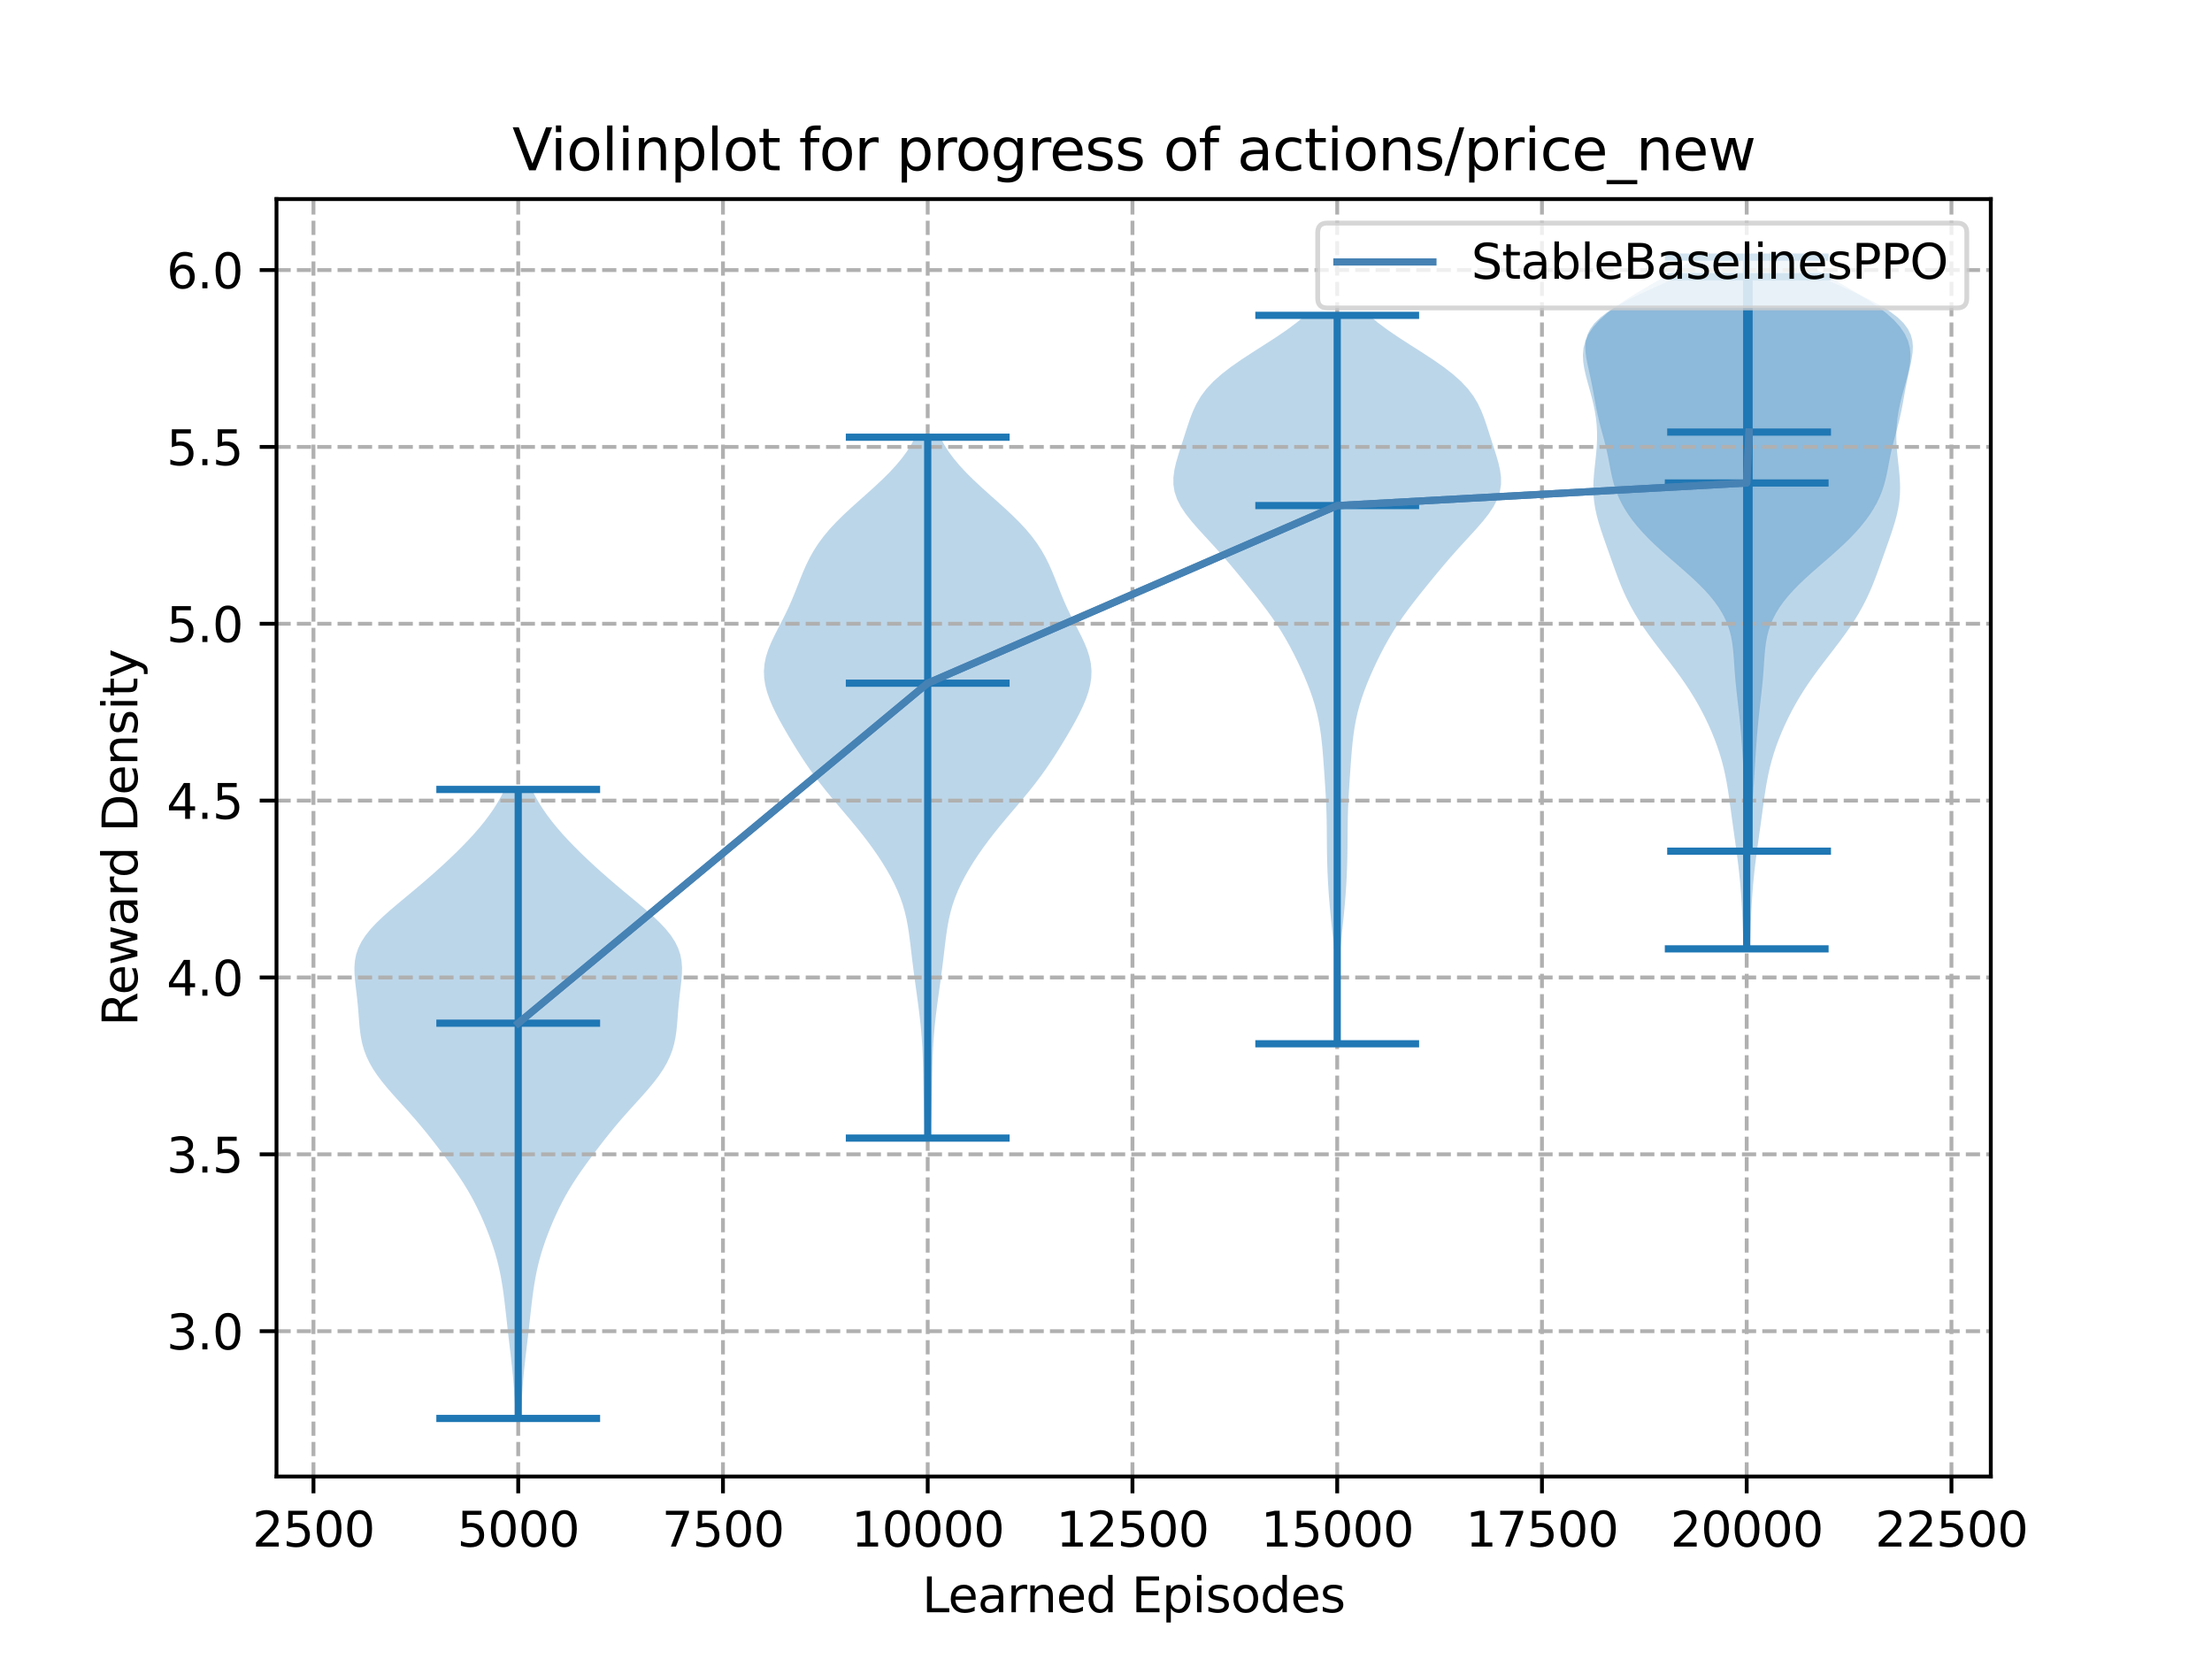 <?xml version="1.0" encoding="utf-8" standalone="no"?>
<!DOCTYPE svg PUBLIC "-//W3C//DTD SVG 1.1//EN"
  "http://www.w3.org/Graphics/SVG/1.1/DTD/svg11.dtd">
<svg xmlns:xlink="http://www.w3.org/1999/xlink" width="460.8pt" height="345.6pt" viewBox="0 0 460.8 345.6" xmlns="http://www.w3.org/2000/svg" version="1.1">
 <defs>
  <style type="text/css">*{stroke-linejoin: round; stroke-linecap: butt}</style>
 </defs>
 <g id="figure_1">
  <g id="patch_1">
   <path d="M 0 345.6 
L 460.8 345.6 
L 460.8 0 
L 0 0 
z
" style="fill: #ffffff"/>
  </g>
  <g id="axes_1">
   <g id="patch_2">
    <path d="M 57.6 307.584 
L 414.72 307.584 
L 414.72 41.472 
L 57.6 41.472 
z
" style="fill: #ffffff"/>
   </g>
   <g id="PolyCollection_1">
    <path d="M 108.473 295.488 
L 107.437 295.488 
L 107.367 294.164 
L 107.293 292.841 
L 107.215 291.517 
L 107.129 290.194 
L 107.033 288.87 
L 106.925 287.547 
L 106.805 286.223 
L 106.672 284.9 
L 106.529 283.576 
L 106.378 282.252 
L 106.223 280.929 
L 106.066 279.605 
L 105.911 278.282 
L 105.759 276.958 
L 105.609 275.635 
L 105.462 274.311 
L 105.315 272.988 
L 105.163 271.664 
L 105.002 270.34 
L 104.826 269.017 
L 104.629 267.693 
L 104.405 266.37 
L 104.149 265.046 
L 103.856 263.723 
L 103.523 262.399 
L 103.149 261.076 
L 102.734 259.752 
L 102.281 258.428 
L 101.792 257.105 
L 101.27 255.781 
L 100.715 254.458 
L 100.128 253.134 
L 99.505 251.811 
L 98.841 250.487 
L 98.131 249.164 
L 97.37 247.84 
L 96.558 246.516 
L 95.695 245.193 
L 94.789 243.869 
L 93.847 242.546 
L 92.878 241.222 
L 91.889 239.899 
L 90.881 238.575 
L 89.853 237.252 
L 88.798 235.928 
L 87.709 234.604 
L 86.584 233.281 
L 85.422 231.957 
L 84.232 230.634 
L 83.03 229.31 
L 81.84 227.987 
L 80.687 226.663 
L 79.599 225.34 
L 78.601 224.016 
L 77.715 222.692 
L 76.956 221.369 
L 76.328 220.045 
L 75.832 218.722 
L 75.457 217.398 
L 75.187 216.075 
L 74.997 214.751 
L 74.862 213.428 
L 74.756 212.104 
L 74.656 210.78 
L 74.544 209.457 
L 74.411 208.133 
L 74.259 206.81 
L 74.099 205.486 
L 73.954 204.163 
L 73.853 202.839 
L 73.833 201.516 
L 73.931 200.192 
L 74.185 198.868 
L 74.625 197.545 
L 75.269 196.221 
L 76.124 194.898 
L 77.181 193.574 
L 78.418 192.251 
L 79.801 190.927 
L 81.291 189.604 
L 82.849 188.28 
L 84.438 186.956 
L 86.029 185.633 
L 87.601 184.309 
L 89.143 182.986 
L 90.648 181.662 
L 92.113 180.339 
L 93.537 179.015 
L 94.917 177.692 
L 96.248 176.368 
L 97.526 175.044 
L 98.743 173.721 
L 99.893 172.397 
L 100.969 171.074 
L 101.965 169.75 
L 102.88 168.427 
L 103.71 167.103 
L 104.454 165.78 
L 105.112 164.456 
L 110.797 164.456 
L 110.797 164.456 
L 111.456 165.78 
L 112.2 167.103 
L 113.03 168.427 
L 113.944 169.75 
L 114.941 171.074 
L 116.017 172.397 
L 117.166 173.721 
L 118.384 175.044 
L 119.661 176.368 
L 120.993 177.692 
L 122.373 179.015 
L 123.796 180.339 
L 125.261 181.662 
L 126.766 182.986 
L 128.308 184.309 
L 129.881 185.633 
L 131.472 186.956 
L 133.061 188.28 
L 134.619 189.604 
L 136.109 190.927 
L 137.492 192.251 
L 138.729 193.574 
L 139.786 194.898 
L 140.641 196.221 
L 141.285 197.545 
L 141.724 198.868 
L 141.978 200.192 
L 142.077 201.516 
L 142.057 202.839 
L 141.956 204.163 
L 141.81 205.486 
L 141.651 206.81 
L 141.499 208.133 
L 141.366 209.457 
L 141.254 210.78 
L 141.153 212.104 
L 141.047 213.428 
L 140.913 214.751 
L 140.723 216.075 
L 140.452 217.398 
L 140.077 218.722 
L 139.581 220.045 
L 138.954 221.369 
L 138.194 222.692 
L 137.308 224.016 
L 136.311 225.34 
L 135.223 226.663 
L 134.07 227.987 
L 132.879 229.31 
L 131.678 230.634 
L 130.488 231.957 
L 129.326 233.281 
L 128.2 234.604 
L 127.112 235.928 
L 126.057 237.252 
L 125.028 238.575 
L 124.021 239.899 
L 123.031 241.222 
L 122.062 242.546 
L 121.121 243.869 
L 120.214 245.193 
L 119.352 246.516 
L 118.539 247.84 
L 117.779 249.164 
L 117.069 250.487 
L 116.405 251.811 
L 115.782 253.134 
L 115.194 254.458 
L 114.64 255.781 
L 114.117 257.105 
L 113.628 258.428 
L 113.175 259.752 
L 112.761 261.076 
L 112.387 262.399 
L 112.054 263.723 
L 111.76 265.046 
L 111.504 266.37 
L 111.28 267.693 
L 111.084 269.017 
L 110.908 270.34 
L 110.747 271.664 
L 110.595 272.988 
L 110.447 274.311 
L 110.3 275.635 
L 110.151 276.958 
L 109.999 278.282 
L 109.843 279.605 
L 109.687 280.929 
L 109.532 282.252 
L 109.381 283.576 
L 109.238 284.9 
L 109.105 286.223 
L 108.985 287.547 
L 108.877 288.87 
L 108.781 290.194 
L 108.695 291.517 
L 108.616 292.841 
L 108.543 294.164 
L 108.473 295.488 
z
" clip-path="url(#pe9485c3cca)" style="fill: #1f77b4; fill-opacity: 0.3"/>
   </g>
   <g id="PolyCollection_2">
    <path d="M 193.791 237.087 
L 192.729 237.087 
L 192.661 235.613 
L 192.597 234.138 
L 192.539 232.663 
L 192.488 231.188 
L 192.444 229.713 
L 192.408 228.238 
L 192.376 226.763 
L 192.349 225.288 
L 192.321 223.814 
L 192.29 222.339 
L 192.249 220.864 
L 192.195 219.389 
L 192.122 217.914 
L 192.029 216.439 
L 191.912 214.964 
L 191.773 213.489 
L 191.613 212.015 
L 191.436 210.54 
L 191.246 209.065 
L 191.047 207.59 
L 190.843 206.115 
L 190.64 204.64 
L 190.44 203.165 
L 190.248 201.69 
L 190.063 200.216 
L 189.886 198.741 
L 189.712 197.266 
L 189.531 195.791 
L 189.333 194.316 
L 189.102 192.841 
L 188.82 191.366 
L 188.473 189.891 
L 188.046 188.417 
L 187.533 186.942 
L 186.931 185.467 
L 186.243 183.992 
L 185.474 182.517 
L 184.632 181.042 
L 183.723 179.567 
L 182.753 178.092 
L 181.724 176.618 
L 180.638 175.143 
L 179.499 173.668 
L 178.313 172.193 
L 177.09 170.718 
L 175.843 169.243 
L 174.59 167.768 
L 173.348 166.293 
L 172.136 164.819 
L 170.967 163.344 
L 169.849 161.869 
L 168.785 160.394 
L 167.773 158.919 
L 166.805 157.444 
L 165.872 155.969 
L 164.968 154.494 
L 164.087 153.02 
L 163.232 151.545 
L 162.411 150.07 
L 161.636 148.595 
L 160.927 147.12 
L 160.304 145.645 
L 159.792 144.17 
L 159.413 142.695 
L 159.19 141.221 
L 159.138 139.746 
L 159.267 138.271 
L 159.573 136.796 
L 160.042 135.321 
L 160.645 133.846 
L 161.344 132.371 
L 162.095 130.896 
L 162.859 129.422 
L 163.601 127.947 
L 164.301 126.472 
L 164.952 124.997 
L 165.56 123.522 
L 166.142 122.047 
L 166.719 120.572 
L 167.319 119.097 
L 167.969 117.623 
L 168.698 116.148 
L 169.53 114.673 
L 170.485 113.198 
L 171.579 111.723 
L 172.814 110.248 
L 174.185 108.773 
L 175.675 107.299 
L 177.257 105.824 
L 178.896 104.349 
L 180.554 102.874 
L 182.19 101.399 
L 183.767 99.924 
L 185.252 98.449 
L 186.621 96.974 
L 187.853 95.5 
L 188.938 94.025 
L 189.871 92.55 
L 190.656 91.075 
L 195.864 91.075 
L 195.864 91.075 
L 196.649 92.55 
L 197.582 94.025 
L 198.667 95.5 
L 199.899 96.974 
L 201.268 98.449 
L 202.753 99.924 
L 204.33 101.399 
L 205.966 102.874 
L 207.624 104.349 
L 209.263 105.824 
L 210.845 107.299 
L 212.335 108.773 
L 213.706 110.248 
L 214.941 111.723 
L 216.035 113.198 
L 216.99 114.673 
L 217.822 116.148 
L 218.551 117.623 
L 219.201 119.097 
L 219.801 120.572 
L 220.378 122.047 
L 220.96 123.522 
L 221.568 124.997 
L 222.219 126.472 
L 222.919 127.947 
L 223.661 129.422 
L 224.425 130.896 
L 225.176 132.371 
L 225.875 133.846 
L 226.478 135.321 
L 226.947 136.796 
L 227.253 138.271 
L 227.382 139.746 
L 227.33 141.221 
L 227.107 142.695 
L 226.728 144.17 
L 226.216 145.645 
L 225.593 147.12 
L 224.884 148.595 
L 224.109 150.07 
L 223.288 151.545 
L 222.433 153.02 
L 221.552 154.494 
L 220.648 155.969 
L 219.715 157.444 
L 218.747 158.919 
L 217.735 160.394 
L 216.671 161.869 
L 215.553 163.344 
L 214.384 164.819 
L 213.172 166.293 
L 211.93 167.768 
L 210.677 169.243 
L 209.43 170.718 
L 208.207 172.193 
L 207.021 173.668 
L 205.882 175.143 
L 204.797 176.618 
L 203.767 178.092 
L 202.797 179.567 
L 201.888 181.042 
L 201.046 182.517 
L 200.277 183.992 
L 199.589 185.467 
L 198.987 186.942 
L 198.474 188.417 
L 198.047 189.891 
L 197.7 191.366 
L 197.418 192.841 
L 197.187 194.316 
L 196.989 195.791 
L 196.808 197.266 
L 196.634 198.741 
L 196.457 200.216 
L 196.272 201.69 
L 196.08 203.165 
L 195.88 204.64 
L 195.677 206.115 
L 195.473 207.59 
L 195.274 209.065 
L 195.084 210.54 
L 194.907 212.015 
L 194.747 213.489 
L 194.608 214.964 
L 194.491 216.439 
L 194.398 217.914 
L 194.325 219.389 
L 194.271 220.864 
L 194.231 222.339 
L 194.199 223.814 
L 194.171 225.288 
L 194.144 226.763 
L 194.113 228.238 
L 194.076 229.713 
L 194.032 231.188 
L 193.981 232.663 
L 193.923 234.138 
L 193.859 235.613 
L 193.791 237.087 
z
" clip-path="url(#pe9485c3cca)" style="fill: #1f77b4; fill-opacity: 0.3"/>
   </g>
   <g id="PolyCollection_3">
    <path d="M 278.978 217.437 
L 278.153 217.437 
L 278.147 215.904 
L 278.158 214.371 
L 278.184 212.839 
L 278.218 211.306 
L 278.253 209.773 
L 278.284 208.24 
L 278.301 206.708 
L 278.299 205.175 
L 278.272 203.642 
L 278.219 202.109 
L 278.137 200.576 
L 278.028 199.044 
L 277.897 197.511 
L 277.748 195.978 
L 277.588 194.445 
L 277.424 192.912 
L 277.264 191.38 
L 277.112 189.847 
L 276.972 188.314 
L 276.848 186.781 
L 276.739 185.249 
L 276.647 183.716 
L 276.57 182.183 
L 276.51 180.65 
L 276.465 179.117 
L 276.434 177.585 
L 276.415 176.052 
L 276.403 174.519 
L 276.392 172.986 
L 276.375 171.453 
L 276.345 169.921 
L 276.298 168.388 
L 276.233 166.855 
L 276.152 165.322 
L 276.058 163.789 
L 275.957 162.257 
L 275.852 160.724 
L 275.743 159.191 
L 275.628 157.658 
L 275.502 156.126 
L 275.353 154.593 
L 275.171 153.06 
L 274.945 151.527 
L 274.664 149.994 
L 274.322 148.462 
L 273.914 146.929 
L 273.44 145.396 
L 272.904 143.863 
L 272.312 142.33 
L 271.672 140.798 
L 270.99 139.265 
L 270.269 137.732 
L 269.511 136.199 
L 268.709 134.666 
L 267.858 133.134 
L 266.946 131.601 
L 265.969 130.068 
L 264.923 128.535 
L 263.813 127.003 
L 262.649 125.47 
L 261.446 123.937 
L 260.218 122.404 
L 258.973 120.871 
L 257.711 119.339 
L 256.429 117.806 
L 255.115 116.273 
L 253.763 114.74 
L 252.374 113.207 
L 250.963 111.675 
L 249.565 110.142 
L 248.23 108.609 
L 247.021 107.076 
L 245.997 105.544 
L 245.211 104.011 
L 244.691 102.478 
L 244.443 100.945 
L 244.443 99.412 
L 244.648 97.88 
L 245.001 96.347 
L 245.446 94.814 
L 245.933 93.281 
L 246.429 91.748 
L 246.92 90.216 
L 247.413 88.683 
L 247.935 87.15 
L 248.53 85.617 
L 249.255 84.084 
L 250.166 82.552 
L 251.317 81.019 
L 252.744 79.486 
L 254.457 77.953 
L 256.438 76.421 
L 258.638 74.888 
L 260.986 73.355 
L 263.392 71.822 
L 265.765 70.289 
L 268.021 68.757 
L 270.089 67.224 
L 271.92 65.691 
L 285.21 65.691 
L 285.21 65.691 
L 287.042 67.224 
L 289.11 68.757 
L 291.365 70.289 
L 293.738 71.822 
L 296.145 73.355 
L 298.492 74.888 
L 300.693 76.421 
L 302.673 77.953 
L 304.386 79.486 
L 305.813 81.019 
L 306.964 82.552 
L 307.876 84.084 
L 308.6 85.617 
L 309.196 87.15 
L 309.718 88.683 
L 310.211 90.216 
L 310.701 91.748 
L 311.197 93.281 
L 311.684 94.814 
L 312.129 96.347 
L 312.482 97.88 
L 312.687 99.412 
L 312.687 100.945 
L 312.439 102.478 
L 311.92 104.011 
L 311.133 105.544 
L 310.11 107.076 
L 308.9 108.609 
L 307.566 110.142 
L 306.168 111.675 
L 304.757 113.207 
L 303.367 114.74 
L 302.015 116.273 
L 300.701 117.806 
L 299.419 119.339 
L 298.158 120.871 
L 296.912 122.404 
L 295.684 123.937 
L 294.481 125.47 
L 293.318 127.003 
L 292.208 128.535 
L 291.162 130.068 
L 290.184 131.601 
L 289.273 133.134 
L 288.421 134.666 
L 287.62 136.199 
L 286.861 137.732 
L 286.141 139.265 
L 285.458 140.798 
L 284.818 142.33 
L 284.227 143.863 
L 283.691 145.396 
L 283.217 146.929 
L 282.809 148.462 
L 282.466 149.994 
L 282.185 151.527 
L 281.959 153.06 
L 281.777 154.593 
L 281.629 156.126 
L 281.502 157.658 
L 281.387 159.191 
L 281.279 160.724 
L 281.173 162.257 
L 281.072 163.789 
L 280.979 165.322 
L 280.897 166.855 
L 280.833 168.388 
L 280.786 169.921 
L 280.756 171.453 
L 280.738 172.986 
L 280.727 174.519 
L 280.715 176.052 
L 280.696 177.585 
L 280.666 179.117 
L 280.621 180.65 
L 280.56 182.183 
L 280.484 183.716 
L 280.391 185.249 
L 280.283 186.781 
L 280.158 188.314 
L 280.019 189.847 
L 279.867 191.38 
L 279.706 192.912 
L 279.542 194.445 
L 279.383 195.978 
L 279.234 197.511 
L 279.102 199.044 
L 278.994 200.576 
L 278.912 202.109 
L 278.858 203.642 
L 278.831 205.175 
L 278.829 206.708 
L 278.847 208.24 
L 278.877 209.773 
L 278.913 211.306 
L 278.947 212.839 
L 278.972 214.371 
L 278.983 215.904 
L 278.978 217.437 
z
" clip-path="url(#pe9485c3cca)" style="fill: #1f77b4; fill-opacity: 0.3"/>
   </g>
   <g id="PolyCollection_4">
    <path d="M 364.53 197.669 
L 363.211 197.669 
L 363.154 196.214 
L 363.1 194.758 
L 363.046 193.302 
L 362.989 191.847 
L 362.927 190.391 
L 362.856 188.936 
L 362.773 187.48 
L 362.675 186.025 
L 362.56 184.569 
L 362.428 183.114 
L 362.279 181.658 
L 362.113 180.202 
L 361.932 178.747 
L 361.74 177.291 
L 361.539 175.836 
L 361.335 174.38 
L 361.129 172.925 
L 360.927 171.469 
L 360.727 170.013 
L 360.53 168.558 
L 360.331 167.102 
L 360.124 165.647 
L 359.899 164.191 
L 359.647 162.736 
L 359.359 161.28 
L 359.027 159.824 
L 358.646 158.369 
L 358.211 156.913 
L 357.724 155.458 
L 357.184 154.002 
L 356.593 152.547 
L 355.953 151.091 
L 355.264 149.635 
L 354.524 148.18 
L 353.732 146.724 
L 352.884 145.269 
L 351.979 143.813 
L 351.015 142.358 
L 349.998 140.902 
L 348.934 139.446 
L 347.835 137.991 
L 346.716 136.535 
L 345.595 135.08 
L 344.491 133.624 
L 343.42 132.169 
L 342.399 130.713 
L 341.439 129.258 
L 340.548 127.802 
L 339.73 126.346 
L 338.983 124.891 
L 338.303 123.435 
L 337.681 121.98 
L 337.105 120.524 
L 336.562 119.069 
L 336.037 117.613 
L 335.521 116.157 
L 335.005 114.702 
L 334.489 113.246 
L 333.98 111.791 
L 333.489 110.335 
L 333.036 108.88 
L 332.639 107.424 
L 332.318 105.968 
L 332.087 104.513 
L 331.953 103.057 
L 331.915 101.602 
L 331.959 100.146 
L 332.067 98.691 
L 332.214 97.235 
L 332.375 95.779 
L 332.522 94.324 
L 332.635 92.868 
L 332.695 91.413 
L 332.69 89.957 
L 332.611 88.502 
L 332.455 87.046 
L 332.224 85.59 
L 331.924 84.135 
L 331.567 82.679 
L 331.172 81.224 
L 330.763 79.768 
L 330.374 78.313 
L 330.044 76.857 
L 329.819 75.402 
L 329.748 73.946 
L 329.88 72.49 
L 330.258 71.035 
L 330.922 69.579 
L 331.897 68.124 
L 333.196 66.668 
L 334.812 65.213 
L 336.723 63.757 
L 338.887 62.301 
L 341.245 60.846 
L 343.728 59.39 
L 346.26 57.935 
L 348.762 56.479 
L 351.162 55.024 
L 353.397 53.568 
L 374.343 53.568 
L 374.343 53.568 
L 376.579 55.024 
L 378.979 56.479 
L 381.481 57.935 
L 384.013 59.39 
L 386.496 60.846 
L 388.854 62.301 
L 391.018 63.757 
L 392.929 65.213 
L 394.545 66.668 
L 395.844 68.124 
L 396.819 69.579 
L 397.483 71.035 
L 397.861 72.49 
L 397.993 73.946 
L 397.921 75.402 
L 397.697 76.857 
L 397.367 78.313 
L 396.978 79.768 
L 396.569 81.224 
L 396.173 82.679 
L 395.816 84.135 
L 395.517 85.59 
L 395.286 87.046 
L 395.13 88.502 
L 395.051 89.957 
L 395.045 91.413 
L 395.106 92.868 
L 395.218 94.324 
L 395.366 95.779 
L 395.527 97.235 
L 395.674 98.691 
L 395.782 100.146 
L 395.826 101.602 
L 395.787 103.057 
L 395.654 104.513 
L 395.423 105.968 
L 395.102 107.424 
L 394.705 108.88 
L 394.251 110.335 
L 393.761 111.791 
L 393.251 113.246 
L 392.736 114.702 
L 392.22 116.157 
L 391.704 117.613 
L 391.179 119.069 
L 390.636 120.524 
L 390.06 121.98 
L 389.438 123.435 
L 388.758 124.891 
L 388.011 126.346 
L 387.193 127.802 
L 386.302 129.258 
L 385.342 130.713 
L 384.321 132.169 
L 383.25 133.624 
L 382.146 135.08 
L 381.025 136.535 
L 379.906 137.991 
L 378.807 139.446 
L 377.743 140.902 
L 376.726 142.358 
L 375.762 143.813 
L 374.857 145.269 
L 374.009 146.724 
L 373.217 148.18 
L 372.477 149.635 
L 371.788 151.091 
L 371.148 152.547 
L 370.557 154.002 
L 370.017 155.458 
L 369.529 156.913 
L 369.095 158.369 
L 368.713 159.824 
L 368.382 161.28 
L 368.094 162.736 
L 367.842 164.191 
L 367.617 165.647 
L 367.409 167.102 
L 367.21 168.558 
L 367.013 170.013 
L 366.814 171.469 
L 366.611 172.925 
L 366.406 174.38 
L 366.201 175.836 
L 366.001 177.291 
L 365.809 178.747 
L 365.628 180.202 
L 365.462 181.658 
L 365.313 183.114 
L 365.181 184.569 
L 365.066 186.025 
L 364.968 187.48 
L 364.885 188.936 
L 364.813 190.391 
L 364.751 191.847 
L 364.695 193.302 
L 364.641 194.758 
L 364.587 196.214 
L 364.53 197.669 
z
" clip-path="url(#pe9485c3cca)" style="fill: #1f77b4; fill-opacity: 0.3"/>
   </g>
   <g id="PolyCollection_5">
    <path d="M 364.71 177.312 
L 364.02 177.312 
L 363.988 176.104 
L 363.955 174.895 
L 363.919 173.686 
L 363.88 172.477 
L 363.834 171.269 
L 363.781 170.06 
L 363.721 168.851 
L 363.654 167.643 
L 363.582 166.434 
L 363.506 165.225 
L 363.429 164.017 
L 363.351 162.808 
L 363.274 161.599 
L 363.198 160.39 
L 363.122 159.182 
L 363.045 157.973 
L 362.966 156.764 
L 362.884 155.556 
L 362.795 154.347 
L 362.701 153.138 
L 362.598 151.929 
L 362.486 150.721 
L 362.365 149.512 
L 362.237 148.303 
L 362.101 147.095 
L 361.963 145.886 
L 361.825 144.677 
L 361.692 143.468 
L 361.57 142.26 
L 361.462 141.051 
L 361.367 139.842 
L 361.284 138.634 
L 361.203 137.425 
L 361.112 136.216 
L 360.995 135.008 
L 360.834 133.799 
L 360.609 132.59 
L 360.304 131.381 
L 359.903 130.173 
L 359.394 128.964 
L 358.771 127.755 
L 358.029 126.547 
L 357.167 125.338 
L 356.188 124.129 
L 355.099 122.92 
L 353.912 121.712 
L 352.64 120.503 
L 351.304 119.294 
L 349.927 118.086 
L 348.532 116.877 
L 347.146 115.668 
L 345.793 114.459 
L 344.492 113.251 
L 343.261 112.042 
L 342.112 110.833 
L 341.053 109.625 
L 340.086 108.416 
L 339.216 107.207 
L 338.442 105.999 
L 337.764 104.79 
L 337.181 103.581 
L 336.691 102.372 
L 336.286 101.164 
L 335.955 99.955 
L 335.68 98.746 
L 335.44 97.538 
L 335.212 96.329 
L 334.976 95.12 
L 334.718 93.911 
L 334.431 92.703 
L 334.12 91.494 
L 333.794 90.285 
L 333.469 89.077 
L 333.158 87.868 
L 332.872 86.659 
L 332.614 85.45 
L 332.38 84.242 
L 332.16 83.033 
L 331.944 81.824 
L 331.719 80.616 
L 331.478 79.407 
L 331.22 78.198 
L 330.952 76.99 
L 330.689 75.781 
L 330.458 74.572 
L 330.295 73.363 
L 330.243 72.155 
L 330.354 70.946 
L 330.68 69.737 
L 331.273 68.529 
L 332.174 67.32 
L 333.414 66.111 
L 335.002 64.902 
L 336.928 63.694 
L 339.156 62.485 
L 341.628 61.276 
L 344.264 60.068 
L 346.974 58.859 
L 349.661 57.65 
L 379.07 57.65 
L 379.07 57.65 
L 381.757 58.859 
L 384.467 60.068 
L 387.103 61.276 
L 389.574 62.485 
L 391.802 63.694 
L 393.728 64.902 
L 395.317 66.111 
L 396.556 67.32 
L 397.458 68.529 
L 398.05 69.737 
L 398.376 70.946 
L 398.487 72.155 
L 398.436 73.363 
L 398.272 74.572 
L 398.041 75.781 
L 397.779 76.99 
L 397.51 78.198 
L 397.252 79.407 
L 397.012 80.616 
L 396.787 81.824 
L 396.57 83.033 
L 396.351 84.242 
L 396.116 85.45 
L 395.858 86.659 
L 395.572 87.868 
L 395.261 89.077 
L 394.936 90.285 
L 394.611 91.494 
L 394.299 92.703 
L 394.013 93.911 
L 393.754 95.12 
L 393.518 96.329 
L 393.29 97.538 
L 393.05 98.746 
L 392.775 99.955 
L 392.444 101.164 
L 392.039 102.372 
L 391.549 103.581 
L 390.967 104.79 
L 390.289 105.999 
L 389.514 107.207 
L 388.644 108.416 
L 387.678 109.625 
L 386.618 110.833 
L 385.469 112.042 
L 384.238 113.251 
L 382.938 114.459 
L 381.584 115.668 
L 380.198 116.877 
L 378.804 118.086 
L 377.426 119.294 
L 376.09 120.503 
L 374.819 121.712 
L 373.631 122.92 
L 372.542 124.129 
L 371.564 125.338 
L 370.701 126.547 
L 369.959 127.755 
L 369.336 128.964 
L 368.828 130.173 
L 368.427 131.381 
L 368.121 132.59 
L 367.897 133.799 
L 367.735 135.008 
L 367.619 136.216 
L 367.528 137.425 
L 367.447 138.634 
L 367.363 139.842 
L 367.269 141.051 
L 367.16 142.26 
L 367.038 143.468 
L 366.906 144.677 
L 366.768 145.886 
L 366.629 147.095 
L 366.494 148.303 
L 366.365 149.512 
L 366.244 150.721 
L 366.133 151.929 
L 366.03 153.138 
L 365.935 154.347 
L 365.847 155.556 
L 365.764 156.764 
L 365.685 157.973 
L 365.608 159.182 
L 365.533 160.39 
L 365.456 161.599 
L 365.379 162.808 
L 365.302 164.017 
L 365.224 165.225 
L 365.149 166.434 
L 365.077 167.643 
L 365.01 168.851 
L 364.949 170.06 
L 364.896 171.269 
L 364.851 172.477 
L 364.811 173.686 
L 364.776 174.895 
L 364.743 176.104 
L 364.71 177.312 
z
" clip-path="url(#pe9485c3cca)" style="fill: #1f77b4; fill-opacity: 0.3"/>
   </g>
   <g id="matplotlib.axis_1">
    <g id="xtick_1">
     <g id="line2d_1">
      <path d="M 65.302 307.584 
L 65.302 41.472 
" clip-path="url(#pe9485c3cca)" style="fill: none; stroke-dasharray: 2.96,1.28; stroke-dashoffset: 0; stroke: #b0b0b0; stroke-width: 0.8"/>
     </g>
     <g id="line2d_2">
      <defs>
       <path id="m978cc36533" d="M 0 0 
L 0 3.5 
" style="stroke: #000000; stroke-width: 0.8"/>
      </defs>
      <g>
       <use xlink:href="#m978cc36533" x="65.302" y="307.584" style="stroke: #000000; stroke-width: 0.8"/>
      </g>
     </g>
     <g id="text_1">
      <!-- 2500 -->
      <g transform="translate(52.577 322.182)scale(0.1 -0.1)">
       <defs>
        <path id="DejaVuSans-32" d="M 1228 531 
L 3431 531 
L 3431 0 
L 469 0 
L 469 531 
Q 828 903 1448 1529 
Q 2069 2156 2228 2338 
Q 2531 2678 2651 2914 
Q 2772 3150 2772 3378 
Q 2772 3750 2511 3984 
Q 2250 4219 1831 4219 
Q 1534 4219 1204 4116 
Q 875 4013 500 3803 
L 500 4441 
Q 881 4594 1212 4672 
Q 1544 4750 1819 4750 
Q 2544 4750 2975 4387 
Q 3406 4025 3406 3419 
Q 3406 3131 3298 2873 
Q 3191 2616 2906 2266 
Q 2828 2175 2409 1742 
Q 1991 1309 1228 531 
z
" transform="scale(0.016)"/>
        <path id="DejaVuSans-35" d="M 691 4666 
L 3169 4666 
L 3169 4134 
L 1269 4134 
L 1269 2991 
Q 1406 3038 1543 3061 
Q 1681 3084 1819 3084 
Q 2600 3084 3056 2656 
Q 3513 2228 3513 1497 
Q 3513 744 3044 326 
Q 2575 -91 1722 -91 
Q 1428 -91 1123 -41 
Q 819 9 494 109 
L 494 744 
Q 775 591 1075 516 
Q 1375 441 1709 441 
Q 2250 441 2565 725 
Q 2881 1009 2881 1497 
Q 2881 1984 2565 2268 
Q 2250 2553 1709 2553 
Q 1456 2553 1204 2497 
Q 953 2441 691 2322 
L 691 4666 
z
" transform="scale(0.016)"/>
        <path id="DejaVuSans-30" d="M 2034 4250 
Q 1547 4250 1301 3770 
Q 1056 3291 1056 2328 
Q 1056 1369 1301 889 
Q 1547 409 2034 409 
Q 2525 409 2770 889 
Q 3016 1369 3016 2328 
Q 3016 3291 2770 3770 
Q 2525 4250 2034 4250 
z
M 2034 4750 
Q 2819 4750 3233 4129 
Q 3647 3509 3647 2328 
Q 3647 1150 3233 529 
Q 2819 -91 2034 -91 
Q 1250 -91 836 529 
Q 422 1150 422 2328 
Q 422 3509 836 4129 
Q 1250 4750 2034 4750 
z
" transform="scale(0.016)"/>
       </defs>
       <use xlink:href="#DejaVuSans-32"/>
       <use xlink:href="#DejaVuSans-35" x="63.623"/>
       <use xlink:href="#DejaVuSans-30" x="127.246"/>
       <use xlink:href="#DejaVuSans-30" x="190.869"/>
      </g>
     </g>
    </g>
    <g id="xtick_2">
     <g id="line2d_3">
      <path d="M 107.955 307.584 
L 107.955 41.472 
" clip-path="url(#pe9485c3cca)" style="fill: none; stroke-dasharray: 2.96,1.28; stroke-dashoffset: 0; stroke: #b0b0b0; stroke-width: 0.8"/>
     </g>
     <g id="line2d_4">
      <g>
       <use xlink:href="#m978cc36533" x="107.955" y="307.584" style="stroke: #000000; stroke-width: 0.8"/>
      </g>
     </g>
     <g id="text_2">
      <!-- 5000 -->
      <g transform="translate(95.23 322.182)scale(0.1 -0.1)">
       <use xlink:href="#DejaVuSans-35"/>
       <use xlink:href="#DejaVuSans-30" x="63.623"/>
       <use xlink:href="#DejaVuSans-30" x="127.246"/>
       <use xlink:href="#DejaVuSans-30" x="190.869"/>
      </g>
     </g>
    </g>
    <g id="xtick_3">
     <g id="line2d_5">
      <path d="M 150.607 307.584 
L 150.607 41.472 
" clip-path="url(#pe9485c3cca)" style="fill: none; stroke-dasharray: 2.96,1.28; stroke-dashoffset: 0; stroke: #b0b0b0; stroke-width: 0.8"/>
     </g>
     <g id="line2d_6">
      <g>
       <use xlink:href="#m978cc36533" x="150.607" y="307.584" style="stroke: #000000; stroke-width: 0.8"/>
      </g>
     </g>
     <g id="text_3">
      <!-- 7500 -->
      <g transform="translate(137.882 322.182)scale(0.1 -0.1)">
       <defs>
        <path id="DejaVuSans-37" d="M 525 4666 
L 3525 4666 
L 3525 4397 
L 1831 0 
L 1172 0 
L 2766 4134 
L 525 4134 
L 525 4666 
z
" transform="scale(0.016)"/>
       </defs>
       <use xlink:href="#DejaVuSans-37"/>
       <use xlink:href="#DejaVuSans-35" x="63.623"/>
       <use xlink:href="#DejaVuSans-30" x="127.246"/>
       <use xlink:href="#DejaVuSans-30" x="190.869"/>
      </g>
     </g>
    </g>
    <g id="xtick_4">
     <g id="line2d_7">
      <path d="M 193.26 307.584 
L 193.26 41.472 
" clip-path="url(#pe9485c3cca)" style="fill: none; stroke-dasharray: 2.96,1.28; stroke-dashoffset: 0; stroke: #b0b0b0; stroke-width: 0.8"/>
     </g>
     <g id="line2d_8">
      <g>
       <use xlink:href="#m978cc36533" x="193.26" y="307.584" style="stroke: #000000; stroke-width: 0.8"/>
      </g>
     </g>
     <g id="text_4">
      <!-- 10000 -->
      <g transform="translate(177.354 322.182)scale(0.1 -0.1)">
       <defs>
        <path id="DejaVuSans-31" d="M 794 531 
L 1825 531 
L 1825 4091 
L 703 3866 
L 703 4441 
L 1819 4666 
L 2450 4666 
L 2450 531 
L 3481 531 
L 3481 0 
L 794 0 
L 794 531 
z
" transform="scale(0.016)"/>
       </defs>
       <use xlink:href="#DejaVuSans-31"/>
       <use xlink:href="#DejaVuSans-30" x="63.623"/>
       <use xlink:href="#DejaVuSans-30" x="127.246"/>
       <use xlink:href="#DejaVuSans-30" x="190.869"/>
       <use xlink:href="#DejaVuSans-30" x="254.492"/>
      </g>
     </g>
    </g>
    <g id="xtick_5">
     <g id="line2d_9">
      <path d="M 235.913 307.584 
L 235.913 41.472 
" clip-path="url(#pe9485c3cca)" style="fill: none; stroke-dasharray: 2.96,1.28; stroke-dashoffset: 0; stroke: #b0b0b0; stroke-width: 0.8"/>
     </g>
     <g id="line2d_10">
      <g>
       <use xlink:href="#m978cc36533" x="235.913" y="307.584" style="stroke: #000000; stroke-width: 0.8"/>
      </g>
     </g>
     <g id="text_5">
      <!-- 12500 -->
      <g transform="translate(220.006 322.182)scale(0.1 -0.1)">
       <use xlink:href="#DejaVuSans-31"/>
       <use xlink:href="#DejaVuSans-32" x="63.623"/>
       <use xlink:href="#DejaVuSans-35" x="127.246"/>
       <use xlink:href="#DejaVuSans-30" x="190.869"/>
       <use xlink:href="#DejaVuSans-30" x="254.492"/>
      </g>
     </g>
    </g>
    <g id="xtick_6">
     <g id="line2d_11">
      <path d="M 278.565 307.584 
L 278.565 41.472 
" clip-path="url(#pe9485c3cca)" style="fill: none; stroke-dasharray: 2.96,1.28; stroke-dashoffset: 0; stroke: #b0b0b0; stroke-width: 0.8"/>
     </g>
     <g id="line2d_12">
      <g>
       <use xlink:href="#m978cc36533" x="278.565" y="307.584" style="stroke: #000000; stroke-width: 0.8"/>
      </g>
     </g>
     <g id="text_6">
      <!-- 15000 -->
      <g transform="translate(262.659 322.182)scale(0.1 -0.1)">
       <use xlink:href="#DejaVuSans-31"/>
       <use xlink:href="#DejaVuSans-35" x="63.623"/>
       <use xlink:href="#DejaVuSans-30" x="127.246"/>
       <use xlink:href="#DejaVuSans-30" x="190.869"/>
       <use xlink:href="#DejaVuSans-30" x="254.492"/>
      </g>
     </g>
    </g>
    <g id="xtick_7">
     <g id="line2d_13">
      <path d="M 321.218 307.584 
L 321.218 41.472 
" clip-path="url(#pe9485c3cca)" style="fill: none; stroke-dasharray: 2.96,1.28; stroke-dashoffset: 0; stroke: #b0b0b0; stroke-width: 0.8"/>
     </g>
     <g id="line2d_14">
      <g>
       <use xlink:href="#m978cc36533" x="321.218" y="307.584" style="stroke: #000000; stroke-width: 0.8"/>
      </g>
     </g>
     <g id="text_7">
      <!-- 17500 -->
      <g transform="translate(305.312 322.182)scale(0.1 -0.1)">
       <use xlink:href="#DejaVuSans-31"/>
       <use xlink:href="#DejaVuSans-37" x="63.623"/>
       <use xlink:href="#DejaVuSans-35" x="127.246"/>
       <use xlink:href="#DejaVuSans-30" x="190.869"/>
       <use xlink:href="#DejaVuSans-30" x="254.492"/>
      </g>
     </g>
    </g>
    <g id="xtick_8">
     <g id="line2d_15">
      <path d="M 363.87 307.584 
L 363.87 41.472 
" clip-path="url(#pe9485c3cca)" style="fill: none; stroke-dasharray: 2.96,1.28; stroke-dashoffset: 0; stroke: #b0b0b0; stroke-width: 0.8"/>
     </g>
     <g id="line2d_16">
      <g>
       <use xlink:href="#m978cc36533" x="363.87" y="307.584" style="stroke: #000000; stroke-width: 0.8"/>
      </g>
     </g>
     <g id="text_8">
      <!-- 20000 -->
      <g transform="translate(347.964 322.182)scale(0.1 -0.1)">
       <use xlink:href="#DejaVuSans-32"/>
       <use xlink:href="#DejaVuSans-30" x="63.623"/>
       <use xlink:href="#DejaVuSans-30" x="127.246"/>
       <use xlink:href="#DejaVuSans-30" x="190.869"/>
       <use xlink:href="#DejaVuSans-30" x="254.492"/>
      </g>
     </g>
    </g>
    <g id="xtick_9">
     <g id="line2d_17">
      <path d="M 406.523 307.584 
L 406.523 41.472 
" clip-path="url(#pe9485c3cca)" style="fill: none; stroke-dasharray: 2.96,1.28; stroke-dashoffset: 0; stroke: #b0b0b0; stroke-width: 0.8"/>
     </g>
     <g id="line2d_18">
      <g>
       <use xlink:href="#m978cc36533" x="406.523" y="307.584" style="stroke: #000000; stroke-width: 0.8"/>
      </g>
     </g>
     <g id="text_9">
      <!-- 22500 -->
      <g transform="translate(390.617 322.182)scale(0.1 -0.1)">
       <use xlink:href="#DejaVuSans-32"/>
       <use xlink:href="#DejaVuSans-32" x="63.623"/>
       <use xlink:href="#DejaVuSans-35" x="127.246"/>
       <use xlink:href="#DejaVuSans-30" x="190.869"/>
       <use xlink:href="#DejaVuSans-30" x="254.492"/>
      </g>
     </g>
    </g>
    <g id="text_10">
     <!-- Learned Episodes -->
     <g transform="translate(192.102 335.861)scale(0.1 -0.1)">
      <defs>
       <path id="DejaVuSans-4c" d="M 628 4666 
L 1259 4666 
L 1259 531 
L 3531 531 
L 3531 0 
L 628 0 
L 628 4666 
z
" transform="scale(0.016)"/>
       <path id="DejaVuSans-65" d="M 3597 1894 
L 3597 1613 
L 953 1613 
Q 991 1019 1311 708 
Q 1631 397 2203 397 
Q 2534 397 2845 478 
Q 3156 559 3463 722 
L 3463 178 
Q 3153 47 2828 -22 
Q 2503 -91 2169 -91 
Q 1331 -91 842 396 
Q 353 884 353 1716 
Q 353 2575 817 3079 
Q 1281 3584 2069 3584 
Q 2775 3584 3186 3129 
Q 3597 2675 3597 1894 
z
M 3022 2063 
Q 3016 2534 2758 2815 
Q 2500 3097 2075 3097 
Q 1594 3097 1305 2825 
Q 1016 2553 972 2059 
L 3022 2063 
z
" transform="scale(0.016)"/>
       <path id="DejaVuSans-61" d="M 2194 1759 
Q 1497 1759 1228 1600 
Q 959 1441 959 1056 
Q 959 750 1161 570 
Q 1363 391 1709 391 
Q 2188 391 2477 730 
Q 2766 1069 2766 1631 
L 2766 1759 
L 2194 1759 
z
M 3341 1997 
L 3341 0 
L 2766 0 
L 2766 531 
Q 2569 213 2275 61 
Q 1981 -91 1556 -91 
Q 1019 -91 701 211 
Q 384 513 384 1019 
Q 384 1609 779 1909 
Q 1175 2209 1959 2209 
L 2766 2209 
L 2766 2266 
Q 2766 2663 2505 2880 
Q 2244 3097 1772 3097 
Q 1472 3097 1187 3025 
Q 903 2953 641 2809 
L 641 3341 
Q 956 3463 1253 3523 
Q 1550 3584 1831 3584 
Q 2591 3584 2966 3190 
Q 3341 2797 3341 1997 
z
" transform="scale(0.016)"/>
       <path id="DejaVuSans-72" d="M 2631 2963 
Q 2534 3019 2420 3045 
Q 2306 3072 2169 3072 
Q 1681 3072 1420 2755 
Q 1159 2438 1159 1844 
L 1159 0 
L 581 0 
L 581 3500 
L 1159 3500 
L 1159 2956 
Q 1341 3275 1631 3429 
Q 1922 3584 2338 3584 
Q 2397 3584 2469 3576 
Q 2541 3569 2628 3553 
L 2631 2963 
z
" transform="scale(0.016)"/>
       <path id="DejaVuSans-6e" d="M 3513 2113 
L 3513 0 
L 2938 0 
L 2938 2094 
Q 2938 2591 2744 2837 
Q 2550 3084 2163 3084 
Q 1697 3084 1428 2787 
Q 1159 2491 1159 1978 
L 1159 0 
L 581 0 
L 581 3500 
L 1159 3500 
L 1159 2956 
Q 1366 3272 1645 3428 
Q 1925 3584 2291 3584 
Q 2894 3584 3203 3211 
Q 3513 2838 3513 2113 
z
" transform="scale(0.016)"/>
       <path id="DejaVuSans-64" d="M 2906 2969 
L 2906 4863 
L 3481 4863 
L 3481 0 
L 2906 0 
L 2906 525 
Q 2725 213 2448 61 
Q 2172 -91 1784 -91 
Q 1150 -91 751 415 
Q 353 922 353 1747 
Q 353 2572 751 3078 
Q 1150 3584 1784 3584 
Q 2172 3584 2448 3432 
Q 2725 3281 2906 2969 
z
M 947 1747 
Q 947 1113 1208 752 
Q 1469 391 1925 391 
Q 2381 391 2643 752 
Q 2906 1113 2906 1747 
Q 2906 2381 2643 2742 
Q 2381 3103 1925 3103 
Q 1469 3103 1208 2742 
Q 947 2381 947 1747 
z
" transform="scale(0.016)"/>
       <path id="DejaVuSans-20" transform="scale(0.016)"/>
       <path id="DejaVuSans-45" d="M 628 4666 
L 3578 4666 
L 3578 4134 
L 1259 4134 
L 1259 2753 
L 3481 2753 
L 3481 2222 
L 1259 2222 
L 1259 531 
L 3634 531 
L 3634 0 
L 628 0 
L 628 4666 
z
" transform="scale(0.016)"/>
       <path id="DejaVuSans-70" d="M 1159 525 
L 1159 -1331 
L 581 -1331 
L 581 3500 
L 1159 3500 
L 1159 2969 
Q 1341 3281 1617 3432 
Q 1894 3584 2278 3584 
Q 2916 3584 3314 3078 
Q 3713 2572 3713 1747 
Q 3713 922 3314 415 
Q 2916 -91 2278 -91 
Q 1894 -91 1617 61 
Q 1341 213 1159 525 
z
M 3116 1747 
Q 3116 2381 2855 2742 
Q 2594 3103 2138 3103 
Q 1681 3103 1420 2742 
Q 1159 2381 1159 1747 
Q 1159 1113 1420 752 
Q 1681 391 2138 391 
Q 2594 391 2855 752 
Q 3116 1113 3116 1747 
z
" transform="scale(0.016)"/>
       <path id="DejaVuSans-69" d="M 603 3500 
L 1178 3500 
L 1178 0 
L 603 0 
L 603 3500 
z
M 603 4863 
L 1178 4863 
L 1178 4134 
L 603 4134 
L 603 4863 
z
" transform="scale(0.016)"/>
       <path id="DejaVuSans-73" d="M 2834 3397 
L 2834 2853 
Q 2591 2978 2328 3040 
Q 2066 3103 1784 3103 
Q 1356 3103 1142 2972 
Q 928 2841 928 2578 
Q 928 2378 1081 2264 
Q 1234 2150 1697 2047 
L 1894 2003 
Q 2506 1872 2764 1633 
Q 3022 1394 3022 966 
Q 3022 478 2636 193 
Q 2250 -91 1575 -91 
Q 1294 -91 989 -36 
Q 684 19 347 128 
L 347 722 
Q 666 556 975 473 
Q 1284 391 1588 391 
Q 1994 391 2212 530 
Q 2431 669 2431 922 
Q 2431 1156 2273 1281 
Q 2116 1406 1581 1522 
L 1381 1569 
Q 847 1681 609 1914 
Q 372 2147 372 2553 
Q 372 3047 722 3315 
Q 1072 3584 1716 3584 
Q 2034 3584 2315 3537 
Q 2597 3491 2834 3397 
z
" transform="scale(0.016)"/>
       <path id="DejaVuSans-6f" d="M 1959 3097 
Q 1497 3097 1228 2736 
Q 959 2375 959 1747 
Q 959 1119 1226 758 
Q 1494 397 1959 397 
Q 2419 397 2687 759 
Q 2956 1122 2956 1747 
Q 2956 2369 2687 2733 
Q 2419 3097 1959 3097 
z
M 1959 3584 
Q 2709 3584 3137 3096 
Q 3566 2609 3566 1747 
Q 3566 888 3137 398 
Q 2709 -91 1959 -91 
Q 1206 -91 779 398 
Q 353 888 353 1747 
Q 353 2609 779 3096 
Q 1206 3584 1959 3584 
z
" transform="scale(0.016)"/>
      </defs>
      <use xlink:href="#DejaVuSans-4c"/>
      <use xlink:href="#DejaVuSans-65" x="53.963"/>
      <use xlink:href="#DejaVuSans-61" x="115.486"/>
      <use xlink:href="#DejaVuSans-72" x="176.766"/>
      <use xlink:href="#DejaVuSans-6e" x="216.129"/>
      <use xlink:href="#DejaVuSans-65" x="279.508"/>
      <use xlink:href="#DejaVuSans-64" x="341.031"/>
      <use xlink:href="#DejaVuSans-20" x="404.508"/>
      <use xlink:href="#DejaVuSans-45" x="436.295"/>
      <use xlink:href="#DejaVuSans-70" x="499.479"/>
      <use xlink:href="#DejaVuSans-69" x="562.955"/>
      <use xlink:href="#DejaVuSans-73" x="590.738"/>
      <use xlink:href="#DejaVuSans-6f" x="642.838"/>
      <use xlink:href="#DejaVuSans-64" x="704.02"/>
      <use xlink:href="#DejaVuSans-65" x="767.496"/>
      <use xlink:href="#DejaVuSans-73" x="829.02"/>
     </g>
    </g>
   </g>
   <g id="matplotlib.axis_2">
    <g id="ytick_1">
     <g id="line2d_19">
      <path d="M 57.6 277.305 
L 414.72 277.305 
" clip-path="url(#pe9485c3cca)" style="fill: none; stroke-dasharray: 2.96,1.28; stroke-dashoffset: 0; stroke: #b0b0b0; stroke-width: 0.8"/>
     </g>
     <g id="line2d_20">
      <defs>
       <path id="m40232d9bd9" d="M 0 0 
L -3.5 0 
" style="stroke: #000000; stroke-width: 0.8"/>
      </defs>
      <g>
       <use xlink:href="#m40232d9bd9" x="57.6" y="277.305" style="stroke: #000000; stroke-width: 0.8"/>
      </g>
     </g>
     <g id="text_11">
      <!-- 3.0 -->
      <g transform="translate(34.697 281.104)scale(0.1 -0.1)">
       <defs>
        <path id="DejaVuSans-33" d="M 2597 2516 
Q 3050 2419 3304 2112 
Q 3559 1806 3559 1356 
Q 3559 666 3084 287 
Q 2609 -91 1734 -91 
Q 1441 -91 1130 -33 
Q 819 25 488 141 
L 488 750 
Q 750 597 1062 519 
Q 1375 441 1716 441 
Q 2309 441 2620 675 
Q 2931 909 2931 1356 
Q 2931 1769 2642 2001 
Q 2353 2234 1838 2234 
L 1294 2234 
L 1294 2753 
L 1863 2753 
Q 2328 2753 2575 2939 
Q 2822 3125 2822 3475 
Q 2822 3834 2567 4026 
Q 2313 4219 1838 4219 
Q 1578 4219 1281 4162 
Q 984 4106 628 3988 
L 628 4550 
Q 988 4650 1302 4700 
Q 1616 4750 1894 4750 
Q 2613 4750 3031 4423 
Q 3450 4097 3450 3541 
Q 3450 3153 3228 2886 
Q 3006 2619 2597 2516 
z
" transform="scale(0.016)"/>
        <path id="DejaVuSans-2e" d="M 684 794 
L 1344 794 
L 1344 0 
L 684 0 
L 684 794 
z
" transform="scale(0.016)"/>
       </defs>
       <use xlink:href="#DejaVuSans-33"/>
       <use xlink:href="#DejaVuSans-2e" x="63.623"/>
       <use xlink:href="#DejaVuSans-30" x="95.41"/>
      </g>
     </g>
    </g>
    <g id="ytick_2">
     <g id="line2d_21">
      <path d="M 57.6 240.464 
L 414.72 240.464 
" clip-path="url(#pe9485c3cca)" style="fill: none; stroke-dasharray: 2.96,1.28; stroke-dashoffset: 0; stroke: #b0b0b0; stroke-width: 0.8"/>
     </g>
     <g id="line2d_22">
      <g>
       <use xlink:href="#m40232d9bd9" x="57.6" y="240.464" style="stroke: #000000; stroke-width: 0.8"/>
      </g>
     </g>
     <g id="text_12">
      <!-- 3.5 -->
      <g transform="translate(34.697 244.263)scale(0.1 -0.1)">
       <use xlink:href="#DejaVuSans-33"/>
       <use xlink:href="#DejaVuSans-2e" x="63.623"/>
       <use xlink:href="#DejaVuSans-35" x="95.41"/>
      </g>
     </g>
    </g>
    <g id="ytick_3">
     <g id="line2d_23">
      <path d="M 57.6 203.624 
L 414.72 203.624 
" clip-path="url(#pe9485c3cca)" style="fill: none; stroke-dasharray: 2.96,1.28; stroke-dashoffset: 0; stroke: #b0b0b0; stroke-width: 0.8"/>
     </g>
     <g id="line2d_24">
      <g>
       <use xlink:href="#m40232d9bd9" x="57.6" y="203.624" style="stroke: #000000; stroke-width: 0.8"/>
      </g>
     </g>
     <g id="text_13">
      <!-- 4.0 -->
      <g transform="translate(34.697 207.423)scale(0.1 -0.1)">
       <defs>
        <path id="DejaVuSans-34" d="M 2419 4116 
L 825 1625 
L 2419 1625 
L 2419 4116 
z
M 2253 4666 
L 3047 4666 
L 3047 1625 
L 3713 1625 
L 3713 1100 
L 3047 1100 
L 3047 0 
L 2419 0 
L 2419 1100 
L 313 1100 
L 313 1709 
L 2253 4666 
z
" transform="scale(0.016)"/>
       </defs>
       <use xlink:href="#DejaVuSans-34"/>
       <use xlink:href="#DejaVuSans-2e" x="63.623"/>
       <use xlink:href="#DejaVuSans-30" x="95.41"/>
      </g>
     </g>
    </g>
    <g id="ytick_4">
     <g id="line2d_25">
      <path d="M 57.6 166.783 
L 414.72 166.783 
" clip-path="url(#pe9485c3cca)" style="fill: none; stroke-dasharray: 2.96,1.28; stroke-dashoffset: 0; stroke: #b0b0b0; stroke-width: 0.8"/>
     </g>
     <g id="line2d_26">
      <g>
       <use xlink:href="#m40232d9bd9" x="57.6" y="166.783" style="stroke: #000000; stroke-width: 0.8"/>
      </g>
     </g>
     <g id="text_14">
      <!-- 4.5 -->
      <g transform="translate(34.697 170.582)scale(0.1 -0.1)">
       <use xlink:href="#DejaVuSans-34"/>
       <use xlink:href="#DejaVuSans-2e" x="63.623"/>
       <use xlink:href="#DejaVuSans-35" x="95.41"/>
      </g>
     </g>
    </g>
    <g id="ytick_5">
     <g id="line2d_27">
      <path d="M 57.6 129.942 
L 414.72 129.942 
" clip-path="url(#pe9485c3cca)" style="fill: none; stroke-dasharray: 2.96,1.28; stroke-dashoffset: 0; stroke: #b0b0b0; stroke-width: 0.8"/>
     </g>
     <g id="line2d_28">
      <g>
       <use xlink:href="#m40232d9bd9" x="57.6" y="129.942" style="stroke: #000000; stroke-width: 0.8"/>
      </g>
     </g>
     <g id="text_15">
      <!-- 5.0 -->
      <g transform="translate(34.697 133.742)scale(0.1 -0.1)">
       <use xlink:href="#DejaVuSans-35"/>
       <use xlink:href="#DejaVuSans-2e" x="63.623"/>
       <use xlink:href="#DejaVuSans-30" x="95.41"/>
      </g>
     </g>
    </g>
    <g id="ytick_6">
     <g id="line2d_29">
      <path d="M 57.6 93.102 
L 414.72 93.102 
" clip-path="url(#pe9485c3cca)" style="fill: none; stroke-dasharray: 2.96,1.28; stroke-dashoffset: 0; stroke: #b0b0b0; stroke-width: 0.8"/>
     </g>
     <g id="line2d_30">
      <g>
       <use xlink:href="#m40232d9bd9" x="57.6" y="93.102" style="stroke: #000000; stroke-width: 0.8"/>
      </g>
     </g>
     <g id="text_16">
      <!-- 5.5 -->
      <g transform="translate(34.697 96.901)scale(0.1 -0.1)">
       <use xlink:href="#DejaVuSans-35"/>
       <use xlink:href="#DejaVuSans-2e" x="63.623"/>
       <use xlink:href="#DejaVuSans-35" x="95.41"/>
      </g>
     </g>
    </g>
    <g id="ytick_7">
     <g id="line2d_31">
      <path d="M 57.6 56.261 
L 414.72 56.261 
" clip-path="url(#pe9485c3cca)" style="fill: none; stroke-dasharray: 2.96,1.28; stroke-dashoffset: 0; stroke: #b0b0b0; stroke-width: 0.8"/>
     </g>
     <g id="line2d_32">
      <g>
       <use xlink:href="#m40232d9bd9" x="57.6" y="56.261" style="stroke: #000000; stroke-width: 0.8"/>
      </g>
     </g>
     <g id="text_17">
      <!-- 6.0 -->
      <g transform="translate(34.697 60.06)scale(0.1 -0.1)">
       <defs>
        <path id="DejaVuSans-36" d="M 2113 2584 
Q 1688 2584 1439 2293 
Q 1191 2003 1191 1497 
Q 1191 994 1439 701 
Q 1688 409 2113 409 
Q 2538 409 2786 701 
Q 3034 994 3034 1497 
Q 3034 2003 2786 2293 
Q 2538 2584 2113 2584 
z
M 3366 4563 
L 3366 3988 
Q 3128 4100 2886 4159 
Q 2644 4219 2406 4219 
Q 1781 4219 1451 3797 
Q 1122 3375 1075 2522 
Q 1259 2794 1537 2939 
Q 1816 3084 2150 3084 
Q 2853 3084 3261 2657 
Q 3669 2231 3669 1497 
Q 3669 778 3244 343 
Q 2819 -91 2113 -91 
Q 1303 -91 875 529 
Q 447 1150 447 2328 
Q 447 3434 972 4092 
Q 1497 4750 2381 4750 
Q 2619 4750 2861 4703 
Q 3103 4656 3366 4563 
z
" transform="scale(0.016)"/>
       </defs>
       <use xlink:href="#DejaVuSans-36"/>
       <use xlink:href="#DejaVuSans-2e" x="63.623"/>
       <use xlink:href="#DejaVuSans-30" x="95.41"/>
      </g>
     </g>
    </g>
    <g id="text_18">
     <!-- Reward Density -->
     <g transform="translate(28.617 213.747)rotate(-90)scale(0.1 -0.1)">
      <defs>
       <path id="DejaVuSans-52" d="M 2841 2188 
Q 3044 2119 3236 1894 
Q 3428 1669 3622 1275 
L 4263 0 
L 3584 0 
L 2988 1197 
Q 2756 1666 2539 1819 
Q 2322 1972 1947 1972 
L 1259 1972 
L 1259 0 
L 628 0 
L 628 4666 
L 2053 4666 
Q 2853 4666 3247 4331 
Q 3641 3997 3641 3322 
Q 3641 2881 3436 2590 
Q 3231 2300 2841 2188 
z
M 1259 4147 
L 1259 2491 
L 2053 2491 
Q 2509 2491 2742 2702 
Q 2975 2913 2975 3322 
Q 2975 3731 2742 3939 
Q 2509 4147 2053 4147 
L 1259 4147 
z
" transform="scale(0.016)"/>
       <path id="DejaVuSans-77" d="M 269 3500 
L 844 3500 
L 1563 769 
L 2278 3500 
L 2956 3500 
L 3675 769 
L 4391 3500 
L 4966 3500 
L 4050 0 
L 3372 0 
L 2619 2869 
L 1863 0 
L 1184 0 
L 269 3500 
z
" transform="scale(0.016)"/>
       <path id="DejaVuSans-44" d="M 1259 4147 
L 1259 519 
L 2022 519 
Q 2988 519 3436 956 
Q 3884 1394 3884 2338 
Q 3884 3275 3436 3711 
Q 2988 4147 2022 4147 
L 1259 4147 
z
M 628 4666 
L 1925 4666 
Q 3281 4666 3915 4102 
Q 4550 3538 4550 2338 
Q 4550 1131 3912 565 
Q 3275 0 1925 0 
L 628 0 
L 628 4666 
z
" transform="scale(0.016)"/>
       <path id="DejaVuSans-74" d="M 1172 4494 
L 1172 3500 
L 2356 3500 
L 2356 3053 
L 1172 3053 
L 1172 1153 
Q 1172 725 1289 603 
Q 1406 481 1766 481 
L 2356 481 
L 2356 0 
L 1766 0 
Q 1100 0 847 248 
Q 594 497 594 1153 
L 594 3053 
L 172 3053 
L 172 3500 
L 594 3500 
L 594 4494 
L 1172 4494 
z
" transform="scale(0.016)"/>
       <path id="DejaVuSans-79" d="M 2059 -325 
Q 1816 -950 1584 -1140 
Q 1353 -1331 966 -1331 
L 506 -1331 
L 506 -850 
L 844 -850 
Q 1081 -850 1212 -737 
Q 1344 -625 1503 -206 
L 1606 56 
L 191 3500 
L 800 3500 
L 1894 763 
L 2988 3500 
L 3597 3500 
L 2059 -325 
z
" transform="scale(0.016)"/>
      </defs>
      <use xlink:href="#DejaVuSans-52"/>
      <use xlink:href="#DejaVuSans-65" x="64.982"/>
      <use xlink:href="#DejaVuSans-77" x="126.506"/>
      <use xlink:href="#DejaVuSans-61" x="208.293"/>
      <use xlink:href="#DejaVuSans-72" x="269.572"/>
      <use xlink:href="#DejaVuSans-64" x="308.936"/>
      <use xlink:href="#DejaVuSans-20" x="372.412"/>
      <use xlink:href="#DejaVuSans-44" x="404.199"/>
      <use xlink:href="#DejaVuSans-65" x="481.201"/>
      <use xlink:href="#DejaVuSans-6e" x="542.725"/>
      <use xlink:href="#DejaVuSans-73" x="606.104"/>
      <use xlink:href="#DejaVuSans-69" x="658.203"/>
      <use xlink:href="#DejaVuSans-74" x="685.986"/>
      <use xlink:href="#DejaVuSans-79" x="725.195"/>
     </g>
    </g>
   </g>
   <g id="LineCollection_1">
    <path d="M 90.894 213.145 
L 125.016 213.145 
" clip-path="url(#pe9485c3cca)" style="fill: none; stroke: #1f77b4; stroke-width: 1.5"/>
    <path d="M 176.199 142.317 
L 210.321 142.317 
" clip-path="url(#pe9485c3cca)" style="fill: none; stroke: #1f77b4; stroke-width: 1.5"/>
    <path d="M 261.504 105.324 
L 295.626 105.324 
" clip-path="url(#pe9485c3cca)" style="fill: none; stroke: #1f77b4; stroke-width: 1.5"/>
    <path d="M 346.809 100.612 
L 380.931 100.612 
" clip-path="url(#pe9485c3cca)" style="fill: none; stroke: #1f77b4; stroke-width: 1.5"/>
    <path d="M 347.304 90.014 
L 381.426 90.014 
" clip-path="url(#pe9485c3cca)" style="fill: none; stroke: #1f77b4; stroke-width: 1.5"/>
   </g>
   <g id="LineCollection_2">
    <path d="M 90.894 164.456 
L 125.016 164.456 
" clip-path="url(#pe9485c3cca)" style="fill: none; stroke: #1f77b4; stroke-width: 1.5"/>
    <path d="M 176.199 91.075 
L 210.321 91.075 
" clip-path="url(#pe9485c3cca)" style="fill: none; stroke: #1f77b4; stroke-width: 1.5"/>
    <path d="M 261.504 65.691 
L 295.626 65.691 
" clip-path="url(#pe9485c3cca)" style="fill: none; stroke: #1f77b4; stroke-width: 1.5"/>
    <path d="M 346.809 53.568 
L 380.931 53.568 
" clip-path="url(#pe9485c3cca)" style="fill: none; stroke: #1f77b4; stroke-width: 1.5"/>
    <path d="M 347.304 57.65 
L 381.426 57.65 
" clip-path="url(#pe9485c3cca)" style="fill: none; stroke: #1f77b4; stroke-width: 1.5"/>
   </g>
   <g id="LineCollection_3">
    <path d="M 90.894 295.488 
L 125.016 295.488 
" clip-path="url(#pe9485c3cca)" style="fill: none; stroke: #1f77b4; stroke-width: 1.5"/>
    <path d="M 176.199 237.087 
L 210.321 237.087 
" clip-path="url(#pe9485c3cca)" style="fill: none; stroke: #1f77b4; stroke-width: 1.5"/>
    <path d="M 261.504 217.437 
L 295.626 217.437 
" clip-path="url(#pe9485c3cca)" style="fill: none; stroke: #1f77b4; stroke-width: 1.5"/>
    <path d="M 346.809 197.669 
L 380.931 197.669 
" clip-path="url(#pe9485c3cca)" style="fill: none; stroke: #1f77b4; stroke-width: 1.5"/>
    <path d="M 347.304 177.312 
L 381.426 177.312 
" clip-path="url(#pe9485c3cca)" style="fill: none; stroke: #1f77b4; stroke-width: 1.5"/>
   </g>
   <g id="LineCollection_4">
    <path d="M 107.955 295.488 
L 107.955 164.456 
" clip-path="url(#pe9485c3cca)" style="fill: none; stroke: #1f77b4; stroke-width: 1.5"/>
    <path d="M 193.26 237.087 
L 193.26 91.075 
" clip-path="url(#pe9485c3cca)" style="fill: none; stroke: #1f77b4; stroke-width: 1.5"/>
    <path d="M 278.565 217.437 
L 278.565 65.691 
" clip-path="url(#pe9485c3cca)" style="fill: none; stroke: #1f77b4; stroke-width: 1.5"/>
    <path d="M 363.87 197.669 
L 363.87 53.568 
" clip-path="url(#pe9485c3cca)" style="fill: none; stroke: #1f77b4; stroke-width: 1.5"/>
    <path d="M 364.365 177.312 
L 364.365 57.65 
" clip-path="url(#pe9485c3cca)" style="fill: none; stroke: #1f77b4; stroke-width: 1.5"/>
   </g>
   <g id="line2d_33">
    <path d="M 107.955 213.145 
L 193.26 142.317 
L 278.565 105.324 
L 363.87 100.612 
L 364.365 90.014 
" clip-path="url(#pe9485c3cca)" style="fill: none; stroke: #4682b4; stroke-width: 1.5; stroke-linecap: square"/>
   </g>
   <g id="line2d_34">
    <path d="M 107.955 213.145 
L 193.26 142.317 
L 278.565 105.324 
L 363.87 100.612 
L 364.365 90.014 
" clip-path="url(#pe9485c3cca)" style="fill: none; stroke: #4682b4; stroke-width: 1.5; stroke-linecap: square"/>
   </g>
   <g id="patch_3">
    <path d="M 57.6 307.584 
L 57.6 41.472 
" style="fill: none; stroke: #000000; stroke-width: 0.8; stroke-linejoin: miter; stroke-linecap: square"/>
   </g>
   <g id="patch_4">
    <path d="M 414.72 307.584 
L 414.72 41.472 
" style="fill: none; stroke: #000000; stroke-width: 0.8; stroke-linejoin: miter; stroke-linecap: square"/>
   </g>
   <g id="patch_5">
    <path d="M 57.6 307.584 
L 414.72 307.584 
" style="fill: none; stroke: #000000; stroke-width: 0.8; stroke-linejoin: miter; stroke-linecap: square"/>
   </g>
   <g id="patch_6">
    <path d="M 57.6 41.472 
L 414.72 41.472 
" style="fill: none; stroke: #000000; stroke-width: 0.8; stroke-linejoin: miter; stroke-linecap: square"/>
   </g>
   <g id="text_19">
    <!-- Violinplot for progress of actions/price_new -->
    <g transform="translate(106.71 35.472)scale(0.12 -0.12)">
     <defs>
      <path id="DejaVuSans-56" d="M 1831 0 
L 50 4666 
L 709 4666 
L 2188 738 
L 3669 4666 
L 4325 4666 
L 2547 0 
L 1831 0 
z
" transform="scale(0.016)"/>
      <path id="DejaVuSans-6c" d="M 603 4863 
L 1178 4863 
L 1178 0 
L 603 0 
L 603 4863 
z
" transform="scale(0.016)"/>
      <path id="DejaVuSans-66" d="M 2375 4863 
L 2375 4384 
L 1825 4384 
Q 1516 4384 1395 4259 
Q 1275 4134 1275 3809 
L 1275 3500 
L 2222 3500 
L 2222 3053 
L 1275 3053 
L 1275 0 
L 697 0 
L 697 3053 
L 147 3053 
L 147 3500 
L 697 3500 
L 697 3744 
Q 697 4328 969 4595 
Q 1241 4863 1831 4863 
L 2375 4863 
z
" transform="scale(0.016)"/>
      <path id="DejaVuSans-67" d="M 2906 1791 
Q 2906 2416 2648 2759 
Q 2391 3103 1925 3103 
Q 1463 3103 1205 2759 
Q 947 2416 947 1791 
Q 947 1169 1205 825 
Q 1463 481 1925 481 
Q 2391 481 2648 825 
Q 2906 1169 2906 1791 
z
M 3481 434 
Q 3481 -459 3084 -895 
Q 2688 -1331 1869 -1331 
Q 1566 -1331 1297 -1286 
Q 1028 -1241 775 -1147 
L 775 -588 
Q 1028 -725 1275 -790 
Q 1522 -856 1778 -856 
Q 2344 -856 2625 -561 
Q 2906 -266 2906 331 
L 2906 616 
Q 2728 306 2450 153 
Q 2172 0 1784 0 
Q 1141 0 747 490 
Q 353 981 353 1791 
Q 353 2603 747 3093 
Q 1141 3584 1784 3584 
Q 2172 3584 2450 3431 
Q 2728 3278 2906 2969 
L 2906 3500 
L 3481 3500 
L 3481 434 
z
" transform="scale(0.016)"/>
      <path id="DejaVuSans-63" d="M 3122 3366 
L 3122 2828 
Q 2878 2963 2633 3030 
Q 2388 3097 2138 3097 
Q 1578 3097 1268 2742 
Q 959 2388 959 1747 
Q 959 1106 1268 751 
Q 1578 397 2138 397 
Q 2388 397 2633 464 
Q 2878 531 3122 666 
L 3122 134 
Q 2881 22 2623 -34 
Q 2366 -91 2075 -91 
Q 1284 -91 818 406 
Q 353 903 353 1747 
Q 353 2603 823 3093 
Q 1294 3584 2113 3584 
Q 2378 3584 2631 3529 
Q 2884 3475 3122 3366 
z
" transform="scale(0.016)"/>
      <path id="DejaVuSans-2f" d="M 1625 4666 
L 2156 4666 
L 531 -594 
L 0 -594 
L 1625 4666 
z
" transform="scale(0.016)"/>
      <path id="DejaVuSans-5f" d="M 3263 -1063 
L 3263 -1509 
L -63 -1509 
L -63 -1063 
L 3263 -1063 
z
" transform="scale(0.016)"/>
     </defs>
     <use xlink:href="#DejaVuSans-56"/>
     <use xlink:href="#DejaVuSans-69" x="66.158"/>
     <use xlink:href="#DejaVuSans-6f" x="93.941"/>
     <use xlink:href="#DejaVuSans-6c" x="155.123"/>
     <use xlink:href="#DejaVuSans-69" x="182.906"/>
     <use xlink:href="#DejaVuSans-6e" x="210.689"/>
     <use xlink:href="#DejaVuSans-70" x="274.068"/>
     <use xlink:href="#DejaVuSans-6c" x="337.545"/>
     <use xlink:href="#DejaVuSans-6f" x="365.328"/>
     <use xlink:href="#DejaVuSans-74" x="426.51"/>
     <use xlink:href="#DejaVuSans-20" x="465.719"/>
     <use xlink:href="#DejaVuSans-66" x="497.506"/>
     <use xlink:href="#DejaVuSans-6f" x="532.711"/>
     <use xlink:href="#DejaVuSans-72" x="593.893"/>
     <use xlink:href="#DejaVuSans-20" x="635.006"/>
     <use xlink:href="#DejaVuSans-70" x="666.793"/>
     <use xlink:href="#DejaVuSans-72" x="730.27"/>
     <use xlink:href="#DejaVuSans-6f" x="769.133"/>
     <use xlink:href="#DejaVuSans-67" x="830.314"/>
     <use xlink:href="#DejaVuSans-72" x="893.791"/>
     <use xlink:href="#DejaVuSans-65" x="932.654"/>
     <use xlink:href="#DejaVuSans-73" x="994.178"/>
     <use xlink:href="#DejaVuSans-73" x="1046.277"/>
     <use xlink:href="#DejaVuSans-20" x="1098.377"/>
     <use xlink:href="#DejaVuSans-6f" x="1130.164"/>
     <use xlink:href="#DejaVuSans-66" x="1191.346"/>
     <use xlink:href="#DejaVuSans-20" x="1226.551"/>
     <use xlink:href="#DejaVuSans-61" x="1258.338"/>
     <use xlink:href="#DejaVuSans-63" x="1319.617"/>
     <use xlink:href="#DejaVuSans-74" x="1374.598"/>
     <use xlink:href="#DejaVuSans-69" x="1413.807"/>
     <use xlink:href="#DejaVuSans-6f" x="1441.59"/>
     <use xlink:href="#DejaVuSans-6e" x="1502.771"/>
     <use xlink:href="#DejaVuSans-73" x="1566.15"/>
     <use xlink:href="#DejaVuSans-2f" x="1618.25"/>
     <use xlink:href="#DejaVuSans-70" x="1651.941"/>
     <use xlink:href="#DejaVuSans-72" x="1715.418"/>
     <use xlink:href="#DejaVuSans-69" x="1756.531"/>
     <use xlink:href="#DejaVuSans-63" x="1784.314"/>
     <use xlink:href="#DejaVuSans-65" x="1839.295"/>
     <use xlink:href="#DejaVuSans-5f" x="1900.818"/>
     <use xlink:href="#DejaVuSans-6e" x="1950.818"/>
     <use xlink:href="#DejaVuSans-65" x="2014.197"/>
     <use xlink:href="#DejaVuSans-77" x="2075.721"/>
    </g>
   </g>
   <g id="legend_1">
    <g id="patch_7">
     <path d="M 276.504 64.15 
L 407.72 64.15 
Q 409.72 64.15 409.72 62.15 
L 409.72 48.472 
Q 409.72 46.472 407.72 46.472 
L 276.504 46.472 
Q 274.504 46.472 274.504 48.472 
L 274.504 62.15 
Q 274.504 64.15 276.504 64.15 
z
" style="fill: #ffffff; opacity: 0.8; stroke: #cccccc; stroke-linejoin: miter"/>
    </g>
    <g id="line2d_35">
     <path d="M 278.504 54.57 
L 288.504 54.57 
L 298.504 54.57 
" style="fill: none; stroke: #4682b4; stroke-width: 1.5; stroke-linecap: square"/>
    </g>
    <g id="text_20">
     <!-- StableBaselinesPPO -->
     <g transform="translate(306.504 58.07)scale(0.1 -0.1)">
      <defs>
       <path id="DejaVuSans-53" d="M 3425 4513 
L 3425 3897 
Q 3066 4069 2747 4153 
Q 2428 4238 2131 4238 
Q 1616 4238 1336 4038 
Q 1056 3838 1056 3469 
Q 1056 3159 1242 3001 
Q 1428 2844 1947 2747 
L 2328 2669 
Q 3034 2534 3370 2195 
Q 3706 1856 3706 1288 
Q 3706 609 3251 259 
Q 2797 -91 1919 -91 
Q 1588 -91 1214 -16 
Q 841 59 441 206 
L 441 856 
Q 825 641 1194 531 
Q 1563 422 1919 422 
Q 2459 422 2753 634 
Q 3047 847 3047 1241 
Q 3047 1584 2836 1778 
Q 2625 1972 2144 2069 
L 1759 2144 
Q 1053 2284 737 2584 
Q 422 2884 422 3419 
Q 422 4038 858 4394 
Q 1294 4750 2059 4750 
Q 2388 4750 2728 4690 
Q 3069 4631 3425 4513 
z
" transform="scale(0.016)"/>
       <path id="DejaVuSans-62" d="M 3116 1747 
Q 3116 2381 2855 2742 
Q 2594 3103 2138 3103 
Q 1681 3103 1420 2742 
Q 1159 2381 1159 1747 
Q 1159 1113 1420 752 
Q 1681 391 2138 391 
Q 2594 391 2855 752 
Q 3116 1113 3116 1747 
z
M 1159 2969 
Q 1341 3281 1617 3432 
Q 1894 3584 2278 3584 
Q 2916 3584 3314 3078 
Q 3713 2572 3713 1747 
Q 3713 922 3314 415 
Q 2916 -91 2278 -91 
Q 1894 -91 1617 61 
Q 1341 213 1159 525 
L 1159 0 
L 581 0 
L 581 4863 
L 1159 4863 
L 1159 2969 
z
" transform="scale(0.016)"/>
       <path id="DejaVuSans-42" d="M 1259 2228 
L 1259 519 
L 2272 519 
Q 2781 519 3026 730 
Q 3272 941 3272 1375 
Q 3272 1813 3026 2020 
Q 2781 2228 2272 2228 
L 1259 2228 
z
M 1259 4147 
L 1259 2741 
L 2194 2741 
Q 2656 2741 2882 2914 
Q 3109 3088 3109 3444 
Q 3109 3797 2882 3972 
Q 2656 4147 2194 4147 
L 1259 4147 
z
M 628 4666 
L 2241 4666 
Q 2963 4666 3353 4366 
Q 3744 4066 3744 3513 
Q 3744 3084 3544 2831 
Q 3344 2578 2956 2516 
Q 3422 2416 3680 2098 
Q 3938 1781 3938 1306 
Q 3938 681 3513 340 
Q 3088 0 2303 0 
L 628 0 
L 628 4666 
z
" transform="scale(0.016)"/>
       <path id="DejaVuSans-50" d="M 1259 4147 
L 1259 2394 
L 2053 2394 
Q 2494 2394 2734 2622 
Q 2975 2850 2975 3272 
Q 2975 3691 2734 3919 
Q 2494 4147 2053 4147 
L 1259 4147 
z
M 628 4666 
L 2053 4666 
Q 2838 4666 3239 4311 
Q 3641 3956 3641 3272 
Q 3641 2581 3239 2228 
Q 2838 1875 2053 1875 
L 1259 1875 
L 1259 0 
L 628 0 
L 628 4666 
z
" transform="scale(0.016)"/>
       <path id="DejaVuSans-4f" d="M 2522 4238 
Q 1834 4238 1429 3725 
Q 1025 3213 1025 2328 
Q 1025 1447 1429 934 
Q 1834 422 2522 422 
Q 3209 422 3611 934 
Q 4013 1447 4013 2328 
Q 4013 3213 3611 3725 
Q 3209 4238 2522 4238 
z
M 2522 4750 
Q 3503 4750 4090 4092 
Q 4678 3434 4678 2328 
Q 4678 1225 4090 567 
Q 3503 -91 2522 -91 
Q 1538 -91 948 565 
Q 359 1222 359 2328 
Q 359 3434 948 4092 
Q 1538 4750 2522 4750 
z
" transform="scale(0.016)"/>
      </defs>
      <use xlink:href="#DejaVuSans-53"/>
      <use xlink:href="#DejaVuSans-74" x="63.477"/>
      <use xlink:href="#DejaVuSans-61" x="102.686"/>
      <use xlink:href="#DejaVuSans-62" x="163.965"/>
      <use xlink:href="#DejaVuSans-6c" x="227.441"/>
      <use xlink:href="#DejaVuSans-65" x="255.225"/>
      <use xlink:href="#DejaVuSans-42" x="316.748"/>
      <use xlink:href="#DejaVuSans-61" x="385.352"/>
      <use xlink:href="#DejaVuSans-73" x="446.631"/>
      <use xlink:href="#DejaVuSans-65" x="498.73"/>
      <use xlink:href="#DejaVuSans-6c" x="560.254"/>
      <use xlink:href="#DejaVuSans-69" x="588.037"/>
      <use xlink:href="#DejaVuSans-6e" x="615.82"/>
      <use xlink:href="#DejaVuSans-65" x="679.199"/>
      <use xlink:href="#DejaVuSans-73" x="740.723"/>
      <use xlink:href="#DejaVuSans-50" x="792.822"/>
      <use xlink:href="#DejaVuSans-50" x="853.125"/>
      <use xlink:href="#DejaVuSans-4f" x="913.428"/>
     </g>
    </g>
   </g>
  </g>
 </g>
 <defs>
  <clipPath id="pe9485c3cca">
   <rect x="57.6" y="41.472" width="357.12" height="266.112"/>
  </clipPath>
 </defs>
</svg>
